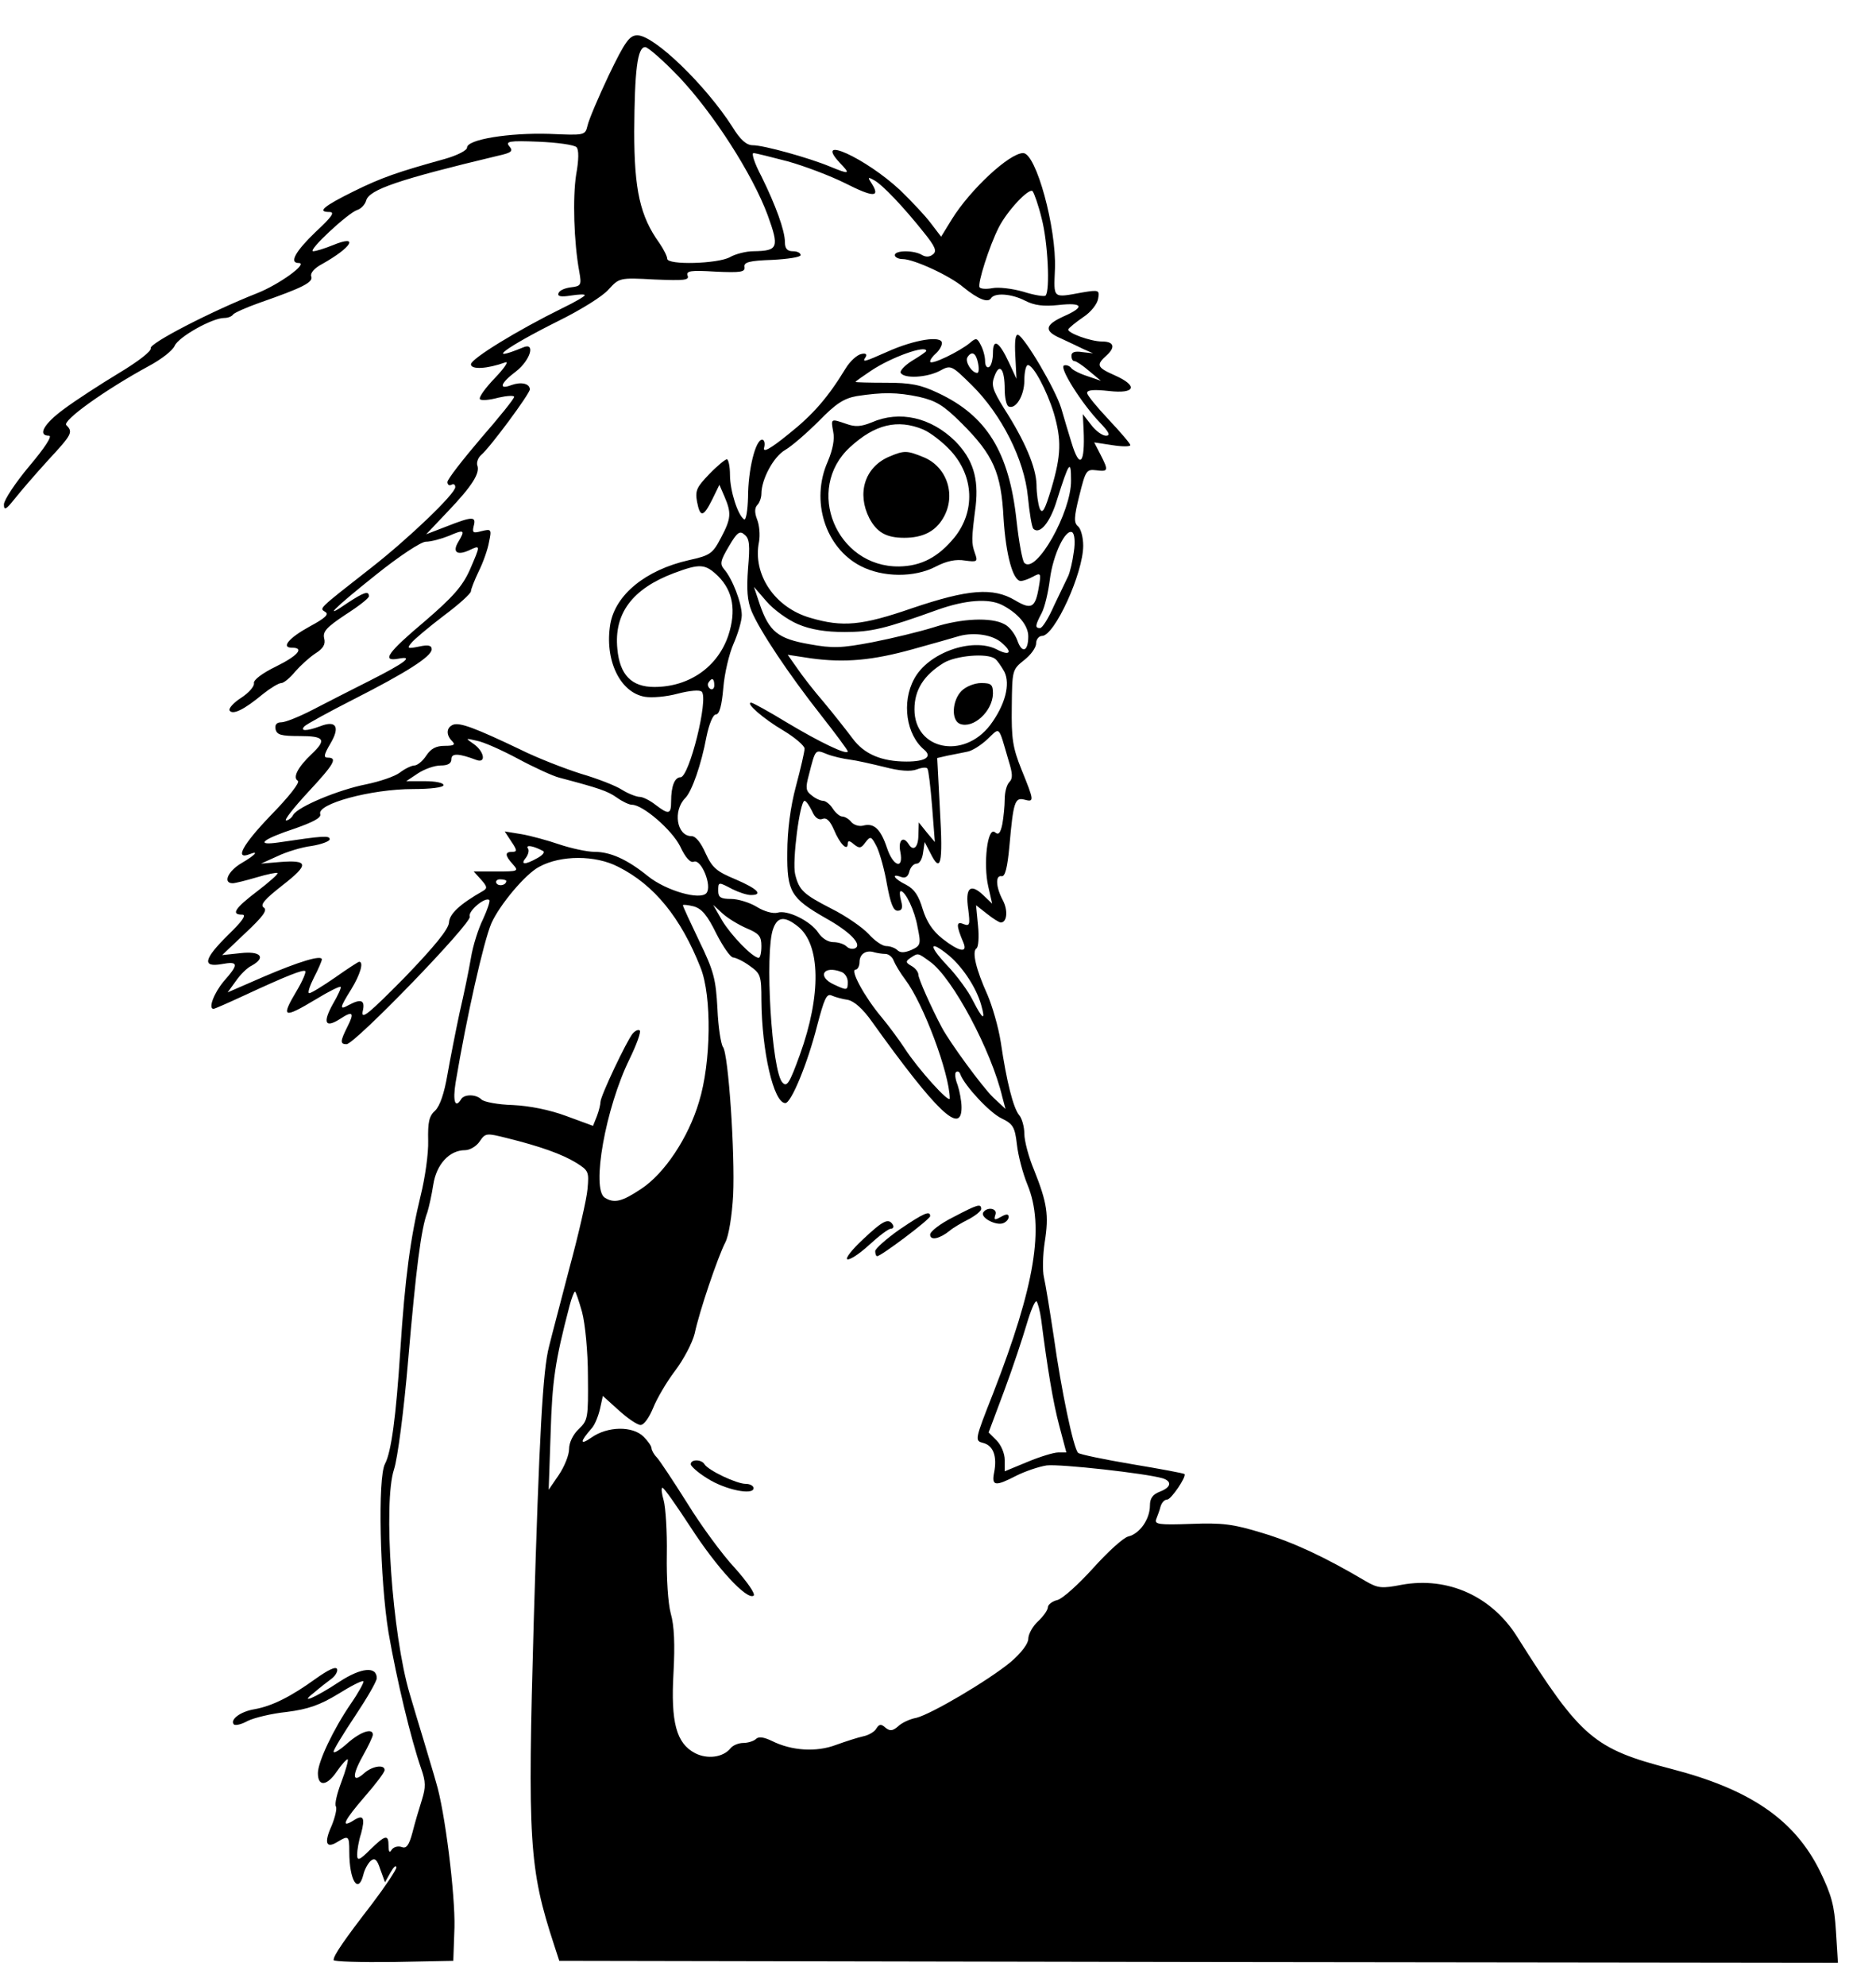 <?xml version="1.0" standalone="no"?>
<!DOCTYPE svg PUBLIC "-//W3C//DTD SVG 20010904//EN"
 "http://www.w3.org/TR/2001/REC-SVG-20010904/DTD/svg10.dtd">
<svg version="1.0" xmlns="http://www.w3.org/2000/svg"
 width="478pt" height="506pt" viewBox="0 0 478 506"
 preserveAspectRatio="xMidYMid meet">

<g transform="translate(0,506) scale(0.1,-0.1)"
fill="#000000" stroke="none">
<path d="M1551 4868 c-27 -57 -51 -114 -54 -128 -6 -25 -7 -25 -98 -21 -101 3
-209 -14 -209 -35 0 -7 -25 -20 -57 -29 -119 -33 -160 -47 -231 -82 -77 -38
-95 -53 -63 -53 15 0 8 -11 -35 -51 -51 -49 -68 -79 -43 -79 26 0 -50 -55
-106 -77 -119 -47 -275 -128 -271 -140 3 -7 -32 -34 -82 -64 -48 -29 -111 -70
-139 -91 -52 -38 -68 -68 -38 -68 9 0 -11 -31 -50 -77 -36 -43 -65 -87 -65
-98 0 -16 5 -14 28 15 15 19 53 63 84 97 61 66 65 72 47 90 -11 11 97 89 211
151 30 16 60 39 65 51 10 23 96 71 126 71 10 0 20 4 23 9 3 4 34 18 68 30 109
38 137 52 131 67 -3 8 8 21 27 31 77 43 97 77 27 48 -20 -8 -42 -15 -49 -15
-16 0 88 97 112 105 10 3 20 14 23 24 7 28 84 54 335 114 36 8 40 12 30 24
-11 13 -1 15 74 12 48 -2 91 -8 97 -14 6 -6 6 -32 -1 -70 -9 -58 -6 -171 8
-247 6 -34 5 -37 -22 -40 -15 -2 -29 -8 -31 -15 -3 -8 6 -10 31 -6 20 3 36 4
36 1 0 -3 -26 -18 -57 -33 -114 -56 -233 -129 -233 -143 0 -14 41 -12 88 5 9
3 -3 -15 -27 -40 -25 -26 -42 -50 -38 -54 4 -4 25 -2 47 4 22 5 40 6 40 2 0
-5 -38 -52 -85 -106 -46 -54 -85 -104 -85 -111 0 -7 5 -10 10 -7 6 3 10 1 10
-6 0 -17 -119 -131 -215 -206 -138 -108 -131 -102 -116 -112 10 -6 -1 -16 -40
-37 -53 -29 -74 -54 -45 -54 33 0 14 -21 -41 -48 -35 -17 -57 -34 -56 -42 2
-8 -13 -25 -33 -38 -19 -12 -32 -27 -29 -32 8 -12 37 2 85 42 19 15 40 28 47
28 6 0 22 13 35 29 13 15 36 36 51 46 21 13 27 24 23 39 -4 17 6 28 54 60 33
21 60 42 60 47 0 15 -13 10 -53 -16 -68 -47 -38 -16 70 70 61 49 116 85 128
85 13 0 39 7 59 15 39 17 42 15 24 -15 -16 -26 -4 -36 27 -22 30 14 30 15 2
-50 -19 -42 -43 -69 -115 -131 -94 -79 -111 -103 -67 -95 41 8 18 -10 -73 -56
-48 -24 -114 -58 -147 -75 -33 -17 -68 -31 -78 -31 -12 0 -17 -6 -15 -17 3
-15 14 -18 61 -18 64 0 70 -9 31 -46 -35 -33 -49 -60 -35 -68 6 -4 -23 -41
-70 -89 -71 -74 -92 -113 -53 -98 25 10 15 -2 -21 -23 -34 -20 -48 -51 -22
-51 6 0 34 7 61 15 27 8 51 13 53 11 3 -2 -21 -23 -51 -46 -58 -44 -68 -60
-39 -60 12 0 1 -16 -35 -51 -63 -62 -68 -84 -17 -75 43 8 44 0 5 -44 -25 -30
-40 -70 -26 -70 3 0 37 15 78 34 110 51 151 67 156 62 2 -3 -7 -25 -22 -50
-41 -69 -35 -72 50 -21 31 19 59 33 62 31 2 -2 -7 -22 -20 -44 -26 -47 -20
-62 18 -38 33 22 38 17 19 -20 -18 -36 -19 -44 -2 -44 21 0 320 309 314 325
-6 13 40 52 50 42 2 -3 -5 -24 -16 -48 -12 -24 -26 -68 -31 -99 -5 -30 -18
-93 -29 -140 -10 -47 -24 -118 -31 -158 -8 -47 -19 -79 -31 -91 -16 -14 -19
-30 -18 -77 1 -32 -8 -95 -19 -139 -26 -107 -40 -209 -52 -395 -11 -170 -23
-259 -39 -289 -19 -35 -13 -296 9 -430 21 -121 57 -271 83 -346 12 -34 12 -48
2 -80 -7 -22 -18 -59 -24 -83 -9 -34 -16 -42 -28 -37 -9 3 -20 0 -25 -7 -5 -9
-8 -6 -8 10 0 30 -8 28 -47 -10 -28 -28 -33 -29 -33 -12 0 10 4 35 10 53 11
41 6 50 -20 33 -34 -21 -22 2 30 62 27 31 50 61 50 67 0 15 -32 10 -52 -8 -30
-27 -32 -7 -4 43 14 25 26 50 26 55 0 18 -31 8 -65 -22 -19 -17 -35 -27 -35
-21 0 5 25 46 55 91 30 45 55 88 55 96 0 31 -40 27 -95 -9 -62 -41 -105 -59
-65 -28 14 12 33 27 44 35 10 7 17 19 15 25 -3 8 -23 -2 -54 -24 -65 -47 -112
-70 -156 -78 -37 -6 -64 -27 -53 -39 4 -3 19 0 35 9 16 8 61 19 100 23 55 7
85 18 131 46 32 20 61 35 64 32 2 -2 -12 -28 -32 -57 -44 -64 -84 -148 -84
-177 0 -35 23 -33 48 4 13 19 26 33 28 31 2 -2 -5 -28 -16 -57 -11 -29 -18
-57 -14 -63 3 -5 -2 -27 -11 -49 -20 -44 -14 -59 15 -41 28 17 30 16 30 -25 0
-74 23 -110 36 -58 3 13 12 29 19 35 10 8 16 3 24 -22 l12 -33 14 25 c8 14 14
20 15 13 0 -6 -28 -48 -62 -93 -71 -92 -98 -131 -98 -143 0 -4 69 -6 153 -5
l152 3 3 85 c2 82 -24 296 -47 370 -5 19 -20 67 -31 105 -12 39 -28 93 -36
120 -45 151 -68 487 -40 572 9 27 25 148 36 278 20 233 33 336 49 377 4 13 11
44 15 70 8 52 41 88 81 88 12 0 29 10 37 22 15 22 17 22 69 9 85 -21 141 -41
177 -63 32 -20 33 -23 29 -67 -2 -25 -23 -116 -46 -201 -22 -85 -46 -175 -52
-200 -16 -60 -25 -228 -39 -700 -16 -560 -12 -630 52 -825 l13 -40 1629 -3
1629 -2 -5 80 c-4 66 -11 92 -41 154 -65 131 -178 208 -379 260 -197 51 -230
79 -392 336 -65 104 -177 154 -294 133 -51 -10 -61 -9 -92 9 -103 61 -184 99
-264 123 -75 23 -102 26 -182 23 -81 -3 -93 -1 -88 12 3 8 9 23 11 32 3 10 10
18 17 18 10 0 50 59 44 65 -2 2 -61 13 -133 25 -71 12 -134 25 -138 29 -12 12
-43 160 -62 296 -10 66 -21 134 -25 151 -4 17 -3 57 2 90 11 69 6 100 -27 183
-14 33 -25 75 -25 93 0 17 -6 39 -13 47 -15 18 -32 84 -47 186 -6 39 -22 93
-34 121 -29 64 -40 110 -28 118 5 3 7 29 4 58 l-5 52 28 -22 c15 -12 31 -22
35 -22 16 0 19 31 5 57 -18 34 -19 64 -3 61 9 -2 15 22 20 77 10 113 14 124
38 118 26 -7 25 -3 -7 76 -23 57 -26 80 -25 160 1 93 1 95 31 119 17 13 31 32
31 43 0 10 7 19 15 19 32 0 105 160 105 230 0 21 -6 43 -13 49 -11 9 -11 22 3
78 16 64 18 68 43 65 31 -4 32 -1 11 40 l-16 31 46 -7 c25 -4 46 -4 46 0 0 4
-25 33 -55 65 -30 32 -55 62 -55 68 0 8 18 9 55 5 68 -8 76 13 15 40 -45 20
-48 26 -20 51 23 21 18 35 -12 35 -29 0 -89 22 -86 31 2 4 19 18 38 31 20 13
36 34 38 47 4 22 2 23 -40 16 -77 -14 -73 -17 -70 60 4 104 -48 295 -81 295
-35 0 -135 -93 -182 -169 l-27 -44 -26 34 c-14 19 -50 57 -79 85 -87 81 -222
143 -153 69 28 -29 25 -30 -26 -9 -53 22 -168 54 -196 54 -16 0 -32 14 -52 47
-68 106 -199 233 -242 233 -20 0 -31 -15 -73 -102z m180 -5 c86 -91 186 -246
225 -351 30 -83 27 -91 -36 -92 -19 0 -46 -7 -60 -15 -30 -17 -160 -21 -160
-4 0 6 -9 24 -20 40 -49 68 -64 135 -64 284 1 156 8 215 28 215 7 0 47 -35 87
-77z m276 -214 c43 -12 109 -37 147 -56 71 -36 89 -36 68 -2 -12 18 -11 19 5
10 21 -11 75 -68 126 -132 30 -37 35 -49 24 -57 -8 -7 -18 -7 -27 -2 -20 13
-70 13 -70 0 0 -5 9 -10 20 -10 28 0 120 -42 155 -72 37 -30 62 -40 70 -28 9
15 52 12 87 -6 23 -12 47 -15 85 -11 63 7 68 -5 13 -29 -48 -22 -51 -37 -7
-56 17 -8 43 -20 57 -27 l25 -11 -27 3 c-19 3 -28 0 -28 -9 0 -8 3 -14 8 -14
4 0 21 -11 37 -25 l30 -25 -35 12 c-19 6 -38 16 -41 21 -4 5 -12 8 -18 6 -13
-5 45 -97 92 -146 23 -24 27 -33 15 -33 -9 0 -26 12 -38 28 l-21 27 2 -40 c4
-87 -10 -102 -31 -32 -7 23 -19 62 -26 87 -15 49 -93 181 -110 187 -7 2 -9
-17 -7 -54 l3 -58 -19 41 c-25 54 -41 64 -41 25 0 -16 -4 -33 -10 -36 -5 -3
-10 3 -10 15 0 12 -5 30 -11 41 -9 18 -12 19 -27 6 -26 -22 -102 -59 -102 -48
0 5 7 14 15 21 8 7 15 19 15 26 0 20 -70 9 -139 -22 -61 -27 -65 -28 -55 -13
4 7 -1 10 -12 7 -10 -2 -28 -18 -39 -36 -45 -74 -83 -118 -146 -168 -48 -39
-66 -48 -62 -34 3 11 0 20 -5 20 -17 0 -36 -77 -36 -147 -1 -33 -5 -59 -10
-56 -16 10 -36 73 -36 113 0 22 -4 40 -8 40 -4 0 -25 -17 -45 -38 -32 -33 -36
-42 -31 -70 8 -41 16 -40 39 6 l18 37 13 -30 c18 -42 17 -56 -9 -105 -21 -40
-27 -45 -82 -57 -110 -25 -187 -88 -200 -163 -15 -90 24 -174 88 -185 18 -3
55 0 84 8 31 8 56 10 61 5 18 -18 -32 -218 -54 -218 -15 0 -24 -23 -24 -61 0
-34 -6 -35 -40 -9 -14 11 -32 20 -40 20 -8 0 -29 8 -45 18 -17 11 -64 29 -105
41 -41 13 -111 40 -155 62 -113 54 -153 69 -170 63 -18 -7 -19 -26 -3 -42 9
-9 5 -12 -19 -12 -22 0 -35 -7 -47 -25 -9 -14 -23 -25 -30 -25 -7 0 -24 -8
-37 -18 -13 -10 -52 -23 -86 -30 -71 -14 -174 -57 -186 -78 -4 -8 -13 -14 -18
-14 -6 0 19 32 55 71 68 73 77 89 51 89 -11 0 -10 7 7 36 25 42 15 60 -26 44
-35 -13 -53 -13 -40 0 5 5 61 36 124 68 136 69 200 110 200 128 0 10 -9 12
-32 7 -29 -6 -32 -5 -20 9 7 9 44 40 82 69 39 29 70 57 70 63 0 5 9 28 20 51
11 22 23 56 26 74 7 33 6 34 -19 28 -22 -6 -24 -4 -20 13 7 25 -3 25 -69 -1
l-52 -20 55 58 c62 65 83 98 75 118 -2 7 2 19 10 26 22 18 124 156 124 167 0
15 -22 20 -47 11 -34 -13 -28 5 12 35 37 29 50 75 18 61 -100 -41 -45 0 89 67
57 28 115 64 129 81 27 29 27 30 117 25 75 -3 89 -2 84 10 -4 12 8 14 71 10
65 -3 76 -1 74 12 -2 12 12 16 71 18 39 2 72 7 72 12 0 6 -9 10 -20 10 -14 0
-20 7 -20 23 0 30 -24 95 -60 168 -17 32 -26 59 -20 59 5 0 45 -10 87 -21z
m647 -145 c16 -60 22 -185 10 -197 -3 -3 -29 1 -57 10 -28 8 -63 12 -78 9 -16
-3 -30 -2 -33 2 -6 9 25 106 49 153 22 43 77 101 86 92 4 -5 15 -36 23 -69z
m-294 -338 c0 -2 -16 -13 -36 -25 -19 -12 -32 -26 -29 -31 9 -15 66 -12 99 5
29 16 30 15 82 -36 76 -75 134 -190 143 -284 4 -41 10 -78 14 -82 16 -16 43
16 60 73 31 98 36 105 36 50 1 -80 -89 -240 -119 -210 -5 5 -14 54 -20 109
-19 174 -76 266 -200 324 -44 21 -70 26 -132 26 -43 0 -78 1 -78 2 0 2 18 14
40 29 51 34 140 66 140 50z m132 -31 c3 -14 2 -25 -2 -25 -14 0 -32 29 -25 40
11 17 22 11 27 -15z m68 -67 c0 -20 4 -39 9 -43 18 -10 41 26 41 66 0 21 4 39
9 39 14 0 48 -64 66 -122 20 -69 19 -107 -6 -192 -17 -56 -23 -67 -30 -51 -4
11 -8 38 -8 60 -1 44 -29 111 -83 195 -29 47 -33 59 -24 82 13 35 26 18 26
-34z m-218 -19 c43 -10 62 -21 109 -68 80 -80 100 -125 106 -241 6 -94 24
-160 44 -160 6 0 20 5 31 11 20 11 21 9 15 -26 -9 -54 -19 -59 -61 -34 -56 33
-119 28 -261 -20 -130 -45 -178 -49 -260 -25 -91 26 -148 111 -131 194 3 17 1
42 -5 57 -7 18 -6 30 1 37 5 5 10 18 10 28 0 37 31 95 61 112 17 10 55 43 86
74 43 44 63 57 96 63 66 10 102 10 159 -2z m-436 -437 c-4 -54 -2 -82 9 -109
21 -50 95 -161 177 -265 37 -47 68 -89 68 -92 0 -11 -71 23 -156 74 -46 28
-86 50 -90 50 -16 0 31 -41 82 -71 30 -18 54 -39 54 -46 0 -8 -10 -51 -22 -96
-14 -52 -22 -113 -22 -169 -1 -100 9 -116 98 -167 61 -34 92 -66 76 -76 -7 -4
-17 -2 -23 4 -6 6 -21 11 -34 11 -13 0 -29 10 -38 24 -20 30 -79 59 -104 51
-11 -3 -34 3 -53 15 -18 11 -48 20 -65 20 -26 0 -33 4 -33 20 0 24 0 24 36 5
16 -8 37 -15 47 -15 33 0 17 16 -39 40 -48 20 -59 29 -76 66 -12 27 -25 44
-36 44 -38 0 -48 65 -16 97 17 17 41 86 54 156 7 34 17 57 24 57 9 0 15 22 19
68 3 37 15 87 26 112 11 25 21 58 21 73 0 31 -24 93 -45 117 -11 13 -10 21 12
58 21 36 28 41 40 30 13 -10 14 -27 9 -86z m830 42 c-3 -24 -10 -52 -14 -61
-5 -10 -21 -44 -36 -75 -14 -32 -30 -58 -36 -58 -13 0 -13 6 4 38 8 15 17 54
21 86 8 63 40 130 57 120 6 -4 8 -25 4 -50z m-906 -62 c38 -38 46 -88 26 -150
-27 -81 -100 -132 -189 -132 -58 0 -88 31 -94 97 -9 90 38 153 144 193 67 25
80 24 113 -8z m203 -122 c33 -14 71 -20 119 -20 68 0 102 8 238 57 71 25 129
29 163 12 41 -21 67 -52 67 -80 0 -39 -16 -45 -28 -10 -6 16 -20 35 -33 41
-33 18 -109 15 -180 -8 -35 -11 -105 -28 -156 -38 -79 -15 -101 -16 -161 -5
-80 14 -102 32 -126 101 l-15 45 32 -37 c18 -21 54 -47 80 -58z m520 -48 c28
-24 20 -34 -14 -16 -62 31 -175 -9 -210 -76 -32 -59 -20 -142 26 -180 21 -18
3 -30 -45 -30 -64 0 -108 19 -137 58 -15 20 -48 62 -73 92 -26 30 -57 70 -69
88 l-24 34 59 -9 c87 -12 158 -5 259 23 50 14 104 29 120 34 38 10 85 3 108
-18z m-18 -40 c6 -4 16 -19 24 -33 16 -32 2 -85 -36 -136 -68 -89 -193 -63
-193 40 0 50 24 87 74 118 31 19 111 26 131 11z m-715 -68 c0 -8 -5 -12 -10
-9 -6 4 -8 11 -5 16 9 14 15 11 15 -7z m750 -192 c10 -32 11 -45 2 -54 -7 -7
-12 -26 -12 -44 0 -17 -3 -46 -6 -63 -5 -24 -10 -29 -19 -21 -19 15 -30 -81
-17 -138 l10 -44 -23 22 c-33 31 -46 18 -38 -36 5 -40 4 -44 -12 -38 -19 8
-19 -3 0 -48 11 -27 -12 -22 -54 11 -25 20 -40 43 -50 75 -10 34 -21 51 -42
62 -31 15 -40 30 -13 20 11 -4 18 1 21 14 3 11 11 20 19 20 7 0 14 12 16 28
l4 27 14 -27 c27 -55 33 -30 25 107 l-7 134 26 6 c14 3 37 7 50 10 13 2 36 17
52 32 33 31 27 37 54 -55z m-1250 5 c41 -22 89 -44 105 -48 102 -27 123 -34
147 -51 14 -10 31 -18 38 -18 28 0 102 -64 123 -106 13 -28 26 -43 35 -39 19
7 47 -62 32 -80 -16 -19 -103 6 -149 43 -53 43 -96 62 -136 62 -19 0 -60 9
-90 19 -29 10 -73 22 -96 26 l-43 7 17 -26 c15 -22 15 -26 2 -26 -19 0 -19 -9
2 -32 15 -17 14 -18 -42 -18 l-58 0 19 -21 c16 -18 16 -22 4 -29 -58 -33 -85
-58 -86 -80 -1 -17 -37 -61 -113 -140 -90 -91 -111 -109 -107 -87 7 29 -3 34
-35 17 -25 -14 -24 -8 6 40 22 36 33 70 20 70 -2 0 -30 -18 -61 -40 -32 -22
-61 -40 -66 -40 -5 0 1 18 12 40 11 21 20 42 20 46 0 12 -57 -5 -148 -44 l-92
-40 21 29 c11 16 29 34 40 39 38 21 23 38 -28 32 l-47 -5 59 56 c46 43 57 59
47 65 -10 7 2 21 48 57 68 53 67 65 -8 59 l-47 -4 42 19 c23 11 62 23 87 26
25 4 46 12 46 17 0 10 -16 9 -130 -8 -62 -9 -42 8 43 36 45 16 66 27 63 36
-10 26 129 64 237 64 44 0 77 4 77 10 0 6 -21 10 -47 10 l-48 0 30 20 c17 11
42 20 58 20 18 0 27 5 27 16 0 16 19 15 64 -2 25 -9 20 21 -6 40 -23 16 -23
16 7 9 17 -3 64 -24 105 -46z m845 -2 c17 -2 56 -11 89 -19 38 -10 66 -12 82
-6 13 5 25 6 27 2 3 -4 8 -47 12 -97 l7 -90 -21 25 -20 25 -1 -32 c0 -32 -13
-43 -25 -23 -14 22 -27 9 -21 -20 9 -46 -18 -38 -34 10 -16 48 -33 64 -60 57
-10 -3 -24 1 -31 9 -6 8 -17 14 -23 14 -6 0 -17 9 -24 20 -7 11 -18 20 -25 20
-6 0 -20 6 -29 14 -15 11 -16 19 -7 52 17 67 16 65 46 53 15 -6 42 -12 58 -14z
m-96 -131 c7 -17 17 -24 27 -20 10 4 19 -5 29 -28 15 -36 35 -56 35 -35 0 8 5
8 16 -2 14 -11 18 -10 29 5 13 17 15 16 29 -11 8 -17 20 -60 26 -96 9 -48 16
-67 27 -67 11 0 14 7 9 25 -4 14 -4 25 -1 25 12 0 36 -50 43 -92 9 -43 8 -47
-16 -58 -17 -7 -28 -8 -36 0 -5 5 -18 10 -28 10 -10 0 -30 14 -45 31 -16 17
-58 46 -94 64 -72 37 -83 47 -93 88 -8 32 12 187 24 187 4 0 12 -12 19 -26z
m-685 -102 c5 -3 -2 -11 -15 -18 -32 -18 -44 -17 -29 1 6 8 9 19 5 24 -6 10
15 6 39 -7z m191 -40 c92 -46 160 -130 210 -257 29 -72 27 -242 -4 -342 -27
-91 -88 -183 -148 -222 -48 -32 -68 -37 -92 -22 -35 22 2 229 63 353 18 37 30
70 26 73 -4 3 -12 -1 -18 -8 -15 -18 -82 -159 -82 -174 0 -6 -4 -23 -9 -36
l-10 -25 -68 25 c-43 16 -94 26 -136 28 -38 1 -74 8 -80 14 -14 14 -44 14 -52
1 -15 -25 -22 -6 -14 43 28 167 71 358 91 405 21 47 87 126 122 144 55 30 143
30 201 0z m-285 -36 c0 -11 -19 -15 -25 -6 -3 5 1 10 9 10 9 0 16 -2 16 -4z
m535 -134 c17 -33 36 -61 43 -61 8 -1 27 -10 43 -22 27 -19 29 -25 29 -87 1
-129 31 -262 61 -262 15 0 57 102 81 197 18 68 24 83 37 77 9 -4 27 -9 41 -11
16 -3 39 -23 62 -56 164 -229 228 -290 228 -218 0 16 -5 42 -10 57 -6 15 -8
30 -4 33 4 3 9 1 11 -6 11 -29 75 -98 105 -112 29 -14 34 -22 39 -66 3 -28 15
-74 27 -103 44 -107 19 -257 -87 -530 -48 -122 -48 -122 -25 -128 25 -7 35
-34 27 -75 -7 -35 3 -36 57 -8 22 11 57 23 77 26 34 4 252 -20 296 -33 24 -8
21 -23 -8 -34 -18 -7 -25 -17 -25 -35 0 -35 -26 -72 -55 -79 -13 -3 -53 -40
-90 -81 -37 -41 -78 -78 -91 -81 -13 -3 -24 -12 -24 -18 0 -7 -11 -23 -25 -36
-14 -13 -25 -33 -25 -45 0 -12 -18 -36 -45 -59 -57 -47 -201 -132 -240 -142
-17 -3 -38 -13 -47 -22 -14 -12 -21 -12 -32 -3 -11 10 -16 9 -23 -2 -4 -8 -19
-17 -33 -20 -14 -3 -45 -13 -70 -22 -50 -19 -113 -15 -163 10 -21 10 -34 12
-41 5 -5 -5 -20 -10 -32 -10 -12 0 -27 -6 -33 -14 -19 -23 -59 -28 -90 -12
-48 25 -62 79 -55 204 4 73 2 121 -7 152 -7 26 -11 90 -10 150 1 58 -3 120 -8
138 -5 17 -7 32 -3 32 4 0 36 -46 72 -101 66 -102 142 -185 160 -174 6 4 -16
35 -47 70 -32 34 -87 109 -122 166 -36 57 -71 110 -78 117 -7 7 -13 18 -13 23
0 5 -9 18 -20 29 -28 28 -92 27 -133 -2 -30 -21 -30 -11 1 24 8 9 17 32 21 50
l7 32 41 -37 c22 -20 47 -37 55 -37 9 0 22 19 32 43 9 23 34 66 56 95 22 29
44 71 50 95 12 57 59 195 78 232 9 17 17 68 20 120 5 106 -12 361 -26 378 -5
7 -12 50 -14 97 -4 75 -9 96 -46 172 -23 48 -42 89 -42 92 0 2 12 1 28 -3 20
-6 34 -22 57 -69z m78 13 c31 -13 37 -20 37 -45 0 -17 -3 -30 -7 -30 -16 1
-70 57 -93 95 l-23 40 24 -22 c13 -12 41 -29 62 -38z m130 5 c58 -46 60 -175
5 -327 -26 -72 -33 -83 -44 -71 -28 27 -46 334 -24 392 11 31 29 33 63 6z
m386 -75 c35 -30 69 -82 81 -125 12 -42 4 -38 -21 11 -11 23 -41 64 -66 90
-49 52 -45 66 6 24z m-163 5 c8 0 18 -8 21 -17 4 -10 17 -32 30 -49 46 -61
112 -238 113 -302 0 -15 -81 75 -114 126 -13 20 -40 57 -60 81 -43 51 -81 121
-66 121 5 0 10 9 10 19 0 21 17 32 38 25 8 -2 20 -4 28 -4z m114 -20 c57 -41
156 -226 184 -345 l8 -30 -32 30 c-26 25 -110 139 -131 179 -26 49 -59 123
-59 133 0 7 -8 17 -17 22 -16 9 -16 12 -3 21 20 13 18 13 50 -10z m-226 -26
c9 -3 16 -15 16 -25 0 -22 -1 -23 -35 -7 -44 20 -27 50 19 32z m-661 -866 c8
-30 15 -102 15 -164 1 -106 0 -112 -23 -134 -15 -14 -25 -35 -25 -51 0 -16
-12 -45 -26 -66 l-26 -38 5 145 c4 132 11 182 48 323 5 20 12 37 14 37 2 0 10
-24 18 -52z m1170 -20 c16 -125 30 -210 46 -270 l18 -68 -21 0 c-11 0 -47 -11
-78 -24 l-58 -24 0 29 c0 16 -9 38 -21 50 l-20 20 40 107 c22 59 47 135 57
169 10 34 21 60 25 58 3 -3 9 -24 12 -47z"/>
<path d="M2221 3984 c-27 -11 -42 -12 -64 -4 -41 14 -40 14 -34 -20 4 -19 -1
-45 -14 -76 -44 -99 -7 -219 84 -266 56 -29 137 -30 192 -1 27 14 51 19 74 15
31 -4 33 -3 25 19 -9 26 -9 35 2 120 8 71 -7 119 -52 165 -62 61 -142 79 -213
48z m131 -18 c19 -8 51 -33 71 -55 59 -65 62 -154 9 -220 -41 -50 -84 -73
-141 -74 -160 -2 -242 197 -125 304 63 58 121 72 186 45z"/>
<path d="M2264 3896 c-61 -27 -81 -93 -49 -156 19 -36 43 -50 89 -50 47 0 79
16 99 50 34 57 11 130 -49 155 -44 18 -50 18 -90 1z"/>
<path d="M2450 3300 c-24 -24 -27 -75 -4 -84 34 -13 83 32 84 77 0 23 -4 27
-30 27 -17 0 -39 -9 -50 -20z"/>
<path d="M2428 1959 c-32 -16 -58 -36 -58 -44 0 -16 24 -11 50 10 8 7 30 20
48 29 17 9 32 21 32 26 0 15 -9 12 -72 -21z"/>
<path d="M2505 1971 c-7 -13 33 -34 51 -27 8 3 14 10 14 16 0 8 -6 8 -20 0
-16 -9 -18 -8 -14 5 7 17 -21 22 -31 6z"/>
<path d="M2292 1928 c-34 -24 -62 -49 -62 -55 0 -7 2 -13 5 -13 10 0 135 94
135 102 0 15 -16 8 -78 -34z"/>
<path d="M2199 1903 c-28 -26 -46 -49 -40 -51 7 -2 32 15 56 37 25 23 49 41
55 41 6 0 8 5 5 10 -11 18 -25 11 -76 -37z"/>
<path d="M1760 1330 c0 -5 19 -22 42 -36 45 -29 118 -44 118 -25 0 6 -9 11
-20 11 -23 0 -95 34 -105 50 -8 13 -35 13 -35 0z"/>
</g>
</svg>
